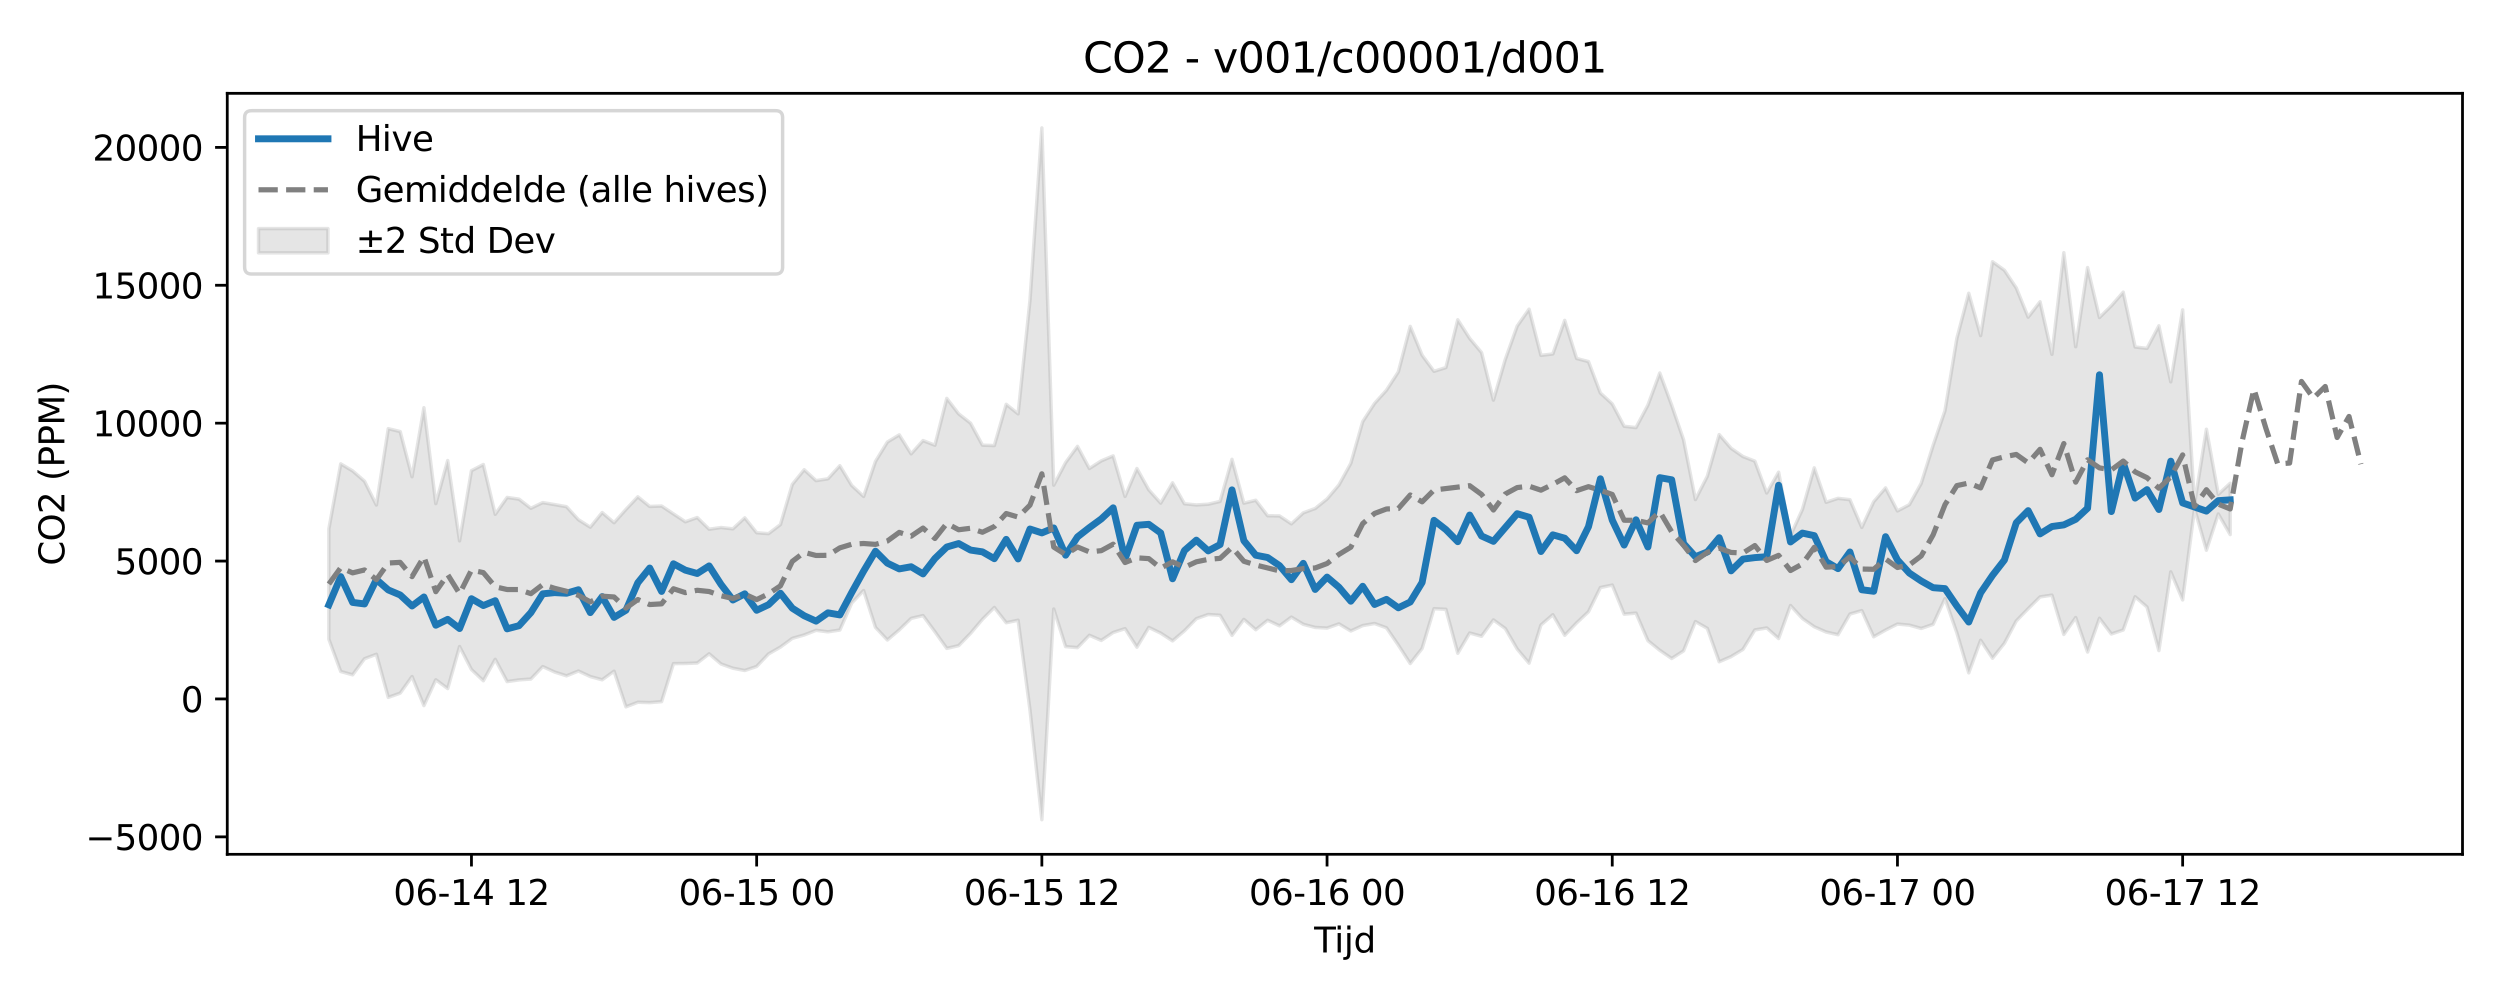 <?xml version="1.0" encoding="utf-8" standalone="no"?>
<!DOCTYPE svg PUBLIC "-//W3C//DTD SVG 1.1//EN"
  "http://www.w3.org/Graphics/SVG/1.1/DTD/svg11.dtd">
<svg xmlns:xlink="http://www.w3.org/1999/xlink" width="720pt" height="288pt" viewBox="0 0 720 288" xmlns="http://www.w3.org/2000/svg" version="1.1">
 <defs>
  <style type="text/css">*{stroke-linejoin: round; stroke-linecap: butt}</style>
 </defs>
 <g id="figure_1">
  <g id="patch_1">
   <path d="M 0 288 
L 720 288 
L 720 0 
L 0 0 
z
" style="fill: #ffffff"/>
  </g>
  <g id="axes_1">
   <g id="patch_2">
    <path d="M 65.45 246.04 
L 709.2 246.04 
L 709.2 26.88 
L 65.45 26.88 
z
" style="fill: #ffffff"/>
   </g>
   <g id="FillBetweenPolyCollection_1">
    <defs>
     <path id="md9dac9724b" d="M 94.711 -135.699 
L 94.711 -103.896 
L 98.134 -94.606 
L 101.556 -93.648 
L 104.979 -98.287 
L 108.401 -99.565 
L 111.823 -87.158 
L 115.246 -88.367 
L 118.668 -93.163 
L 122.09 -84.778 
L 125.513 -92.229 
L 128.935 -89.687 
L 132.358 -101.799 
L 135.78 -95.17 
L 139.202 -91.95 
L 142.625 -98.112 
L 146.047 -91.698 
L 149.469 -92.192 
L 152.892 -92.432 
L 156.314 -96.026 
L 159.737 -94.453 
L 163.159 -93.35 
L 166.581 -94.751 
L 170.004 -93.149 
L 173.426 -92.214 
L 176.849 -94.69 
L 180.271 -84.427 
L 183.693 -85.749 
L 187.116 -85.642 
L 190.538 -85.922 
L 193.96 -96.878 
L 197.383 -96.915 
L 200.805 -97.052 
L 204.228 -99.702 
L 207.65 -96.78 
L 211.072 -95.551 
L 214.495 -94.89 
L 217.917 -96.06 
L 221.339 -99.667 
L 224.762 -101.636 
L 228.184 -104.149 
L 231.607 -105.129 
L 235.029 -106.464 
L 238.451 -106.031 
L 241.874 -106.551 
L 245.296 -114.322 
L 248.719 -117.931 
L 252.141 -107.316 
L 255.563 -103.682 
L 258.986 -106.59 
L 262.408 -109.899 
L 265.83 -110.711 
L 269.253 -106.063 
L 272.675 -101.258 
L 276.098 -102.054 
L 279.52 -105.59 
L 282.942 -109.633 
L 286.365 -113.046 
L 289.787 -108.654 
L 293.21 -109.371 
L 296.632 -83.58 
L 300.054 -51.922 
L 303.477 -112.604 
L 306.899 -101.773 
L 310.321 -101.484 
L 313.744 -105.042 
L 317.166 -103.551 
L 320.589 -105.84 
L 324.011 -106.954 
L 327.433 -101.615 
L 330.856 -107.307 
L 334.278 -105.653 
L 337.7 -103.421 
L 341.123 -106.327 
L 344.545 -109.816 
L 347.968 -111.025 
L 351.39 -110.796 
L 354.812 -105.009 
L 358.235 -109.615 
L 361.657 -106.638 
L 365.08 -109.355 
L 368.502 -107.757 
L 371.924 -110.27 
L 375.347 -108.201 
L 378.769 -107.299 
L 382.191 -107.111 
L 385.614 -108.323 
L 389.036 -106.271 
L 392.459 -107.834 
L 395.881 -108.431 
L 399.303 -107.189 
L 402.726 -102.196 
L 406.148 -96.897 
L 409.57 -101.253 
L 412.993 -112.696 
L 416.415 -112.519 
L 419.838 -99.861 
L 423.26 -105.693 
L 426.682 -104.758 
L 430.105 -109.466 
L 433.527 -106.975 
L 436.95 -101.075 
L 440.372 -97.002 
L 443.794 -108.002 
L 447.217 -110.962 
L 450.639 -105.039 
L 454.061 -108.609 
L 457.484 -111.819 
L 460.906 -118.778 
L 464.329 -119.501 
L 467.751 -111.116 
L 471.173 -111.425 
L 474.596 -103.491 
L 478.018 -100.711 
L 481.44 -98.356 
L 484.863 -100.538 
L 488.285 -108.984 
L 491.708 -107.026 
L 495.13 -97.409 
L 498.552 -98.893 
L 501.975 -100.966 
L 505.397 -106.58 
L 508.82 -107.15 
L 512.242 -104.107 
L 515.664 -113.606 
L 519.087 -109.884 
L 522.509 -107.488 
L 525.931 -105.976 
L 529.354 -105.194 
L 532.776 -111.151 
L 536.199 -112.146 
L 539.621 -104.604 
L 543.043 -106.54 
L 546.466 -108.271 
L 549.888 -107.964 
L 553.311 -106.998 
L 556.733 -108.181 
L 560.155 -115.594 
L 563.578 -105.748 
L 567 -94.215 
L 570.422 -103.611 
L 573.845 -98.43 
L 577.267 -102.735 
L 580.69 -109.166 
L 584.112 -112.701 
L 587.534 -116.091 
L 590.957 -116.6 
L 594.379 -105.274 
L 597.801 -110.151 
L 601.224 -100.209 
L 604.646 -109.945 
L 608.069 -105.41 
L 611.491 -106.566 
L 614.913 -116.138 
L 618.336 -113.175 
L 621.758 -100.624 
L 625.181 -123.299 
L 628.603 -115.219 
L 632.025 -141.536 
L 635.448 -129.541 
L 638.87 -139.978 
L 642.292 -134.039 
L 642.292 -148.814 
L 642.292 -148.814 
L 638.87 -145.643 
L 635.448 -164.38 
L 632.025 -142.827 
L 628.603 -198.755 
L 625.181 -178.02 
L 621.758 -194.164 
L 618.336 -187.673 
L 614.913 -188.064 
L 611.491 -203.861 
L 608.069 -199.935 
L 604.646 -196.555 
L 601.224 -210.935 
L 597.801 -188.146 
L 594.379 -215.228 
L 590.957 -185.948 
L 587.534 -201.094 
L 584.112 -196.664 
L 580.69 -205.072 
L 577.267 -210.168 
L 573.845 -212.626 
L 570.422 -191.352 
L 567 -203.545 
L 563.578 -190.545 
L 560.155 -169.712 
L 556.733 -159.716 
L 553.311 -148.796 
L 549.888 -142.647 
L 546.466 -140.849 
L 543.043 -147.487 
L 539.621 -143.492 
L 536.199 -136.087 
L 532.776 -144.093 
L 529.354 -144.479 
L 525.931 -143.342 
L 522.509 -153.26 
L 519.087 -141.267 
L 515.664 -133.773 
L 512.242 -152.015 
L 508.82 -146.021 
L 505.397 -155.19 
L 501.975 -156.514 
L 498.552 -158.899 
L 495.13 -162.836 
L 491.708 -150.833 
L 488.285 -144.131 
L 484.863 -161.365 
L 481.44 -171.324 
L 478.018 -180.578 
L 474.596 -171.322 
L 471.173 -164.854 
L 467.751 -165.238 
L 464.329 -171.685 
L 460.906 -174.815 
L 457.484 -183.863 
L 454.061 -184.768 
L 450.639 -195.735 
L 447.217 -186.06 
L 443.794 -185.655 
L 440.372 -198.959 
L 436.95 -194.086 
L 433.527 -184.501 
L 430.105 -172.765 
L 426.682 -186.476 
L 423.26 -190.555 
L 419.838 -195.904 
L 416.415 -182.135 
L 412.993 -181.066 
L 409.57 -185.698 
L 406.148 -193.991 
L 402.726 -180.906 
L 399.303 -175.632 
L 395.881 -171.829 
L 392.459 -166.573 
L 389.036 -154.562 
L 385.614 -148.34 
L 382.191 -144.297 
L 378.769 -141.555 
L 375.347 -140.299 
L 371.924 -137.127 
L 368.502 -139.417 
L 365.08 -139.465 
L 361.657 -143.922 
L 358.235 -143.095 
L 354.812 -155.714 
L 351.39 -143.597 
L 347.968 -142.789 
L 344.545 -142.579 
L 341.123 -142.916 
L 337.7 -148.944 
L 334.278 -143.097 
L 330.856 -146.927 
L 327.433 -153.07 
L 324.011 -145.032 
L 320.589 -156.709 
L 317.166 -155.269 
L 313.744 -153.07 
L 310.321 -159.448 
L 306.899 -154.785 
L 303.477 -148.272 
L 300.054 -251.158 
L 296.632 -201.471 
L 293.21 -168.814 
L 289.787 -171.554 
L 286.365 -159.676 
L 282.942 -159.793 
L 279.52 -166.129 
L 276.098 -168.806 
L 272.675 -173.262 
L 269.253 -159.774 
L 265.83 -161.117 
L 262.408 -157.29 
L 258.986 -162.764 
L 255.563 -160.688 
L 252.141 -155.123 
L 248.719 -145.018 
L 245.296 -148.195 
L 241.874 -153.881 
L 238.451 -150.111 
L 235.029 -149.572 
L 231.607 -152.716 
L 228.184 -148.492 
L 224.762 -136.922 
L 221.339 -134.307 
L 217.917 -134.569 
L 214.495 -138.863 
L 211.072 -135.698 
L 207.65 -136.073 
L 204.228 -135.585 
L 200.805 -138.949 
L 197.383 -137.73 
L 193.96 -139.997 
L 190.538 -142.263 
L 187.116 -142.143 
L 183.693 -144.918 
L 180.271 -141.291 
L 176.849 -137.456 
L 173.426 -140.391 
L 170.004 -136.173 
L 166.581 -138.328 
L 163.159 -142.071 
L 159.737 -142.677 
L 156.314 -143.262 
L 152.892 -141.618 
L 149.469 -144.251 
L 146.047 -144.74 
L 142.625 -139.885 
L 139.202 -154.225 
L 135.78 -152.444 
L 132.358 -132.227 
L 128.935 -155.365 
L 125.513 -142.961 
L 122.09 -170.58 
L 118.668 -150.699 
L 115.246 -163.714 
L 111.823 -164.545 
L 108.401 -142.55 
L 104.979 -149.415 
L 101.556 -152.381 
L 98.134 -154.407 
L 94.711 -135.699 
z
" style="stroke: #808080; stroke-opacity: 0.2"/>
    </defs>
    <g clip-path="url(#p15ca62281a)">
     <use xlink:href="#md9dac9724b" x="0" y="288" style="fill: #808080; fill-opacity: 0.2; stroke: #808080; stroke-opacity: 0.2"/>
    </g>
   </g>
   <g id="matplotlib.axis_1">
    <g id="xtick_1">
     <g id="line2d_1">
      <defs>
       <path id="m6e79643d77" d="M 0 0 
L 0 3.5 
" style="stroke: #000000; stroke-width: 0.8"/>
      </defs>
      <g>
       <use xlink:href="#m6e79643d77" x="135.78" y="246.04" style="stroke: #000000; stroke-width: 0.8"/>
      </g>
     </g>
     <g id="text_1">
      <!-- 06-14 12 -->
      <g transform="translate(113.299 260.638) scale(0.1 -0.1)">
       <defs>
        <path id="DejaVuSans-30" d="M 2034 4250 
Q 1547 4250 1301 3770 
Q 1056 3291 1056 2328 
Q 1056 1369 1301 889 
Q 1547 409 2034 409 
Q 2525 409 2770 889 
Q 3016 1369 3016 2328 
Q 3016 3291 2770 3770 
Q 2525 4250 2034 4250 
z
M 2034 4750 
Q 2819 4750 3233 4129 
Q 3647 3509 3647 2328 
Q 3647 1150 3233 529 
Q 2819 -91 2034 -91 
Q 1250 -91 836 529 
Q 422 1150 422 2328 
Q 422 3509 836 4129 
Q 1250 4750 2034 4750 
z
" transform="scale(0.016)"/>
        <path id="DejaVuSans-36" d="M 2113 2584 
Q 1688 2584 1439 2293 
Q 1191 2003 1191 1497 
Q 1191 994 1439 701 
Q 1688 409 2113 409 
Q 2538 409 2786 701 
Q 3034 994 3034 1497 
Q 3034 2003 2786 2293 
Q 2538 2584 2113 2584 
z
M 3366 4563 
L 3366 3988 
Q 3128 4100 2886 4159 
Q 2644 4219 2406 4219 
Q 1781 4219 1451 3797 
Q 1122 3375 1075 2522 
Q 1259 2794 1537 2939 
Q 1816 3084 2150 3084 
Q 2853 3084 3261 2657 
Q 3669 2231 3669 1497 
Q 3669 778 3244 343 
Q 2819 -91 2113 -91 
Q 1303 -91 875 529 
Q 447 1150 447 2328 
Q 447 3434 972 4092 
Q 1497 4750 2381 4750 
Q 2619 4750 2861 4703 
Q 3103 4656 3366 4563 
z
" transform="scale(0.016)"/>
        <path id="DejaVuSans-2d" d="M 313 2009 
L 1997 2009 
L 1997 1497 
L 313 1497 
L 313 2009 
z
" transform="scale(0.016)"/>
        <path id="DejaVuSans-31" d="M 794 531 
L 1825 531 
L 1825 4091 
L 703 3866 
L 703 4441 
L 1819 4666 
L 2450 4666 
L 2450 531 
L 3481 531 
L 3481 0 
L 794 0 
L 794 531 
z
" transform="scale(0.016)"/>
        <path id="DejaVuSans-34" d="M 2419 4116 
L 825 1625 
L 2419 1625 
L 2419 4116 
z
M 2253 4666 
L 3047 4666 
L 3047 1625 
L 3713 1625 
L 3713 1100 
L 3047 1100 
L 3047 0 
L 2419 0 
L 2419 1100 
L 313 1100 
L 313 1709 
L 2253 4666 
z
" transform="scale(0.016)"/>
        <path id="DejaVuSans-20" transform="scale(0.016)"/>
        <path id="DejaVuSans-32" d="M 1228 531 
L 3431 531 
L 3431 0 
L 469 0 
L 469 531 
Q 828 903 1448 1529 
Q 2069 2156 2228 2338 
Q 2531 2678 2651 2914 
Q 2772 3150 2772 3378 
Q 2772 3750 2511 3984 
Q 2250 4219 1831 4219 
Q 1534 4219 1204 4116 
Q 875 4013 500 3803 
L 500 4441 
Q 881 4594 1212 4672 
Q 1544 4750 1819 4750 
Q 2544 4750 2975 4387 
Q 3406 4025 3406 3419 
Q 3406 3131 3298 2873 
Q 3191 2616 2906 2266 
Q 2828 2175 2409 1742 
Q 1991 1309 1228 531 
z
" transform="scale(0.016)"/>
       </defs>
       <use xlink:href="#DejaVuSans-30"/>
       <use xlink:href="#DejaVuSans-36" transform="translate(63.623 0)"/>
       <use xlink:href="#DejaVuSans-2d" transform="translate(127.246 0)"/>
       <use xlink:href="#DejaVuSans-31" transform="translate(163.33 0)"/>
       <use xlink:href="#DejaVuSans-34" transform="translate(226.953 0)"/>
       <use xlink:href="#DejaVuSans-20" transform="translate(290.576 0)"/>
       <use xlink:href="#DejaVuSans-31" transform="translate(322.363 0)"/>
       <use xlink:href="#DejaVuSans-32" transform="translate(385.986 0)"/>
      </g>
     </g>
    </g>
    <g id="xtick_2">
     <g id="line2d_2">
      <g>
       <use xlink:href="#m6e79643d77" x="217.917" y="246.04" style="stroke: #000000; stroke-width: 0.8"/>
      </g>
     </g>
     <g id="text_2">
      <!-- 06-15 00 -->
      <g transform="translate(195.437 260.638) scale(0.1 -0.1)">
       <defs>
        <path id="DejaVuSans-35" d="M 691 4666 
L 3169 4666 
L 3169 4134 
L 1269 4134 
L 1269 2991 
Q 1406 3038 1543 3061 
Q 1681 3084 1819 3084 
Q 2600 3084 3056 2656 
Q 3513 2228 3513 1497 
Q 3513 744 3044 326 
Q 2575 -91 1722 -91 
Q 1428 -91 1123 -41 
Q 819 9 494 109 
L 494 744 
Q 775 591 1075 516 
Q 1375 441 1709 441 
Q 2250 441 2565 725 
Q 2881 1009 2881 1497 
Q 2881 1984 2565 2268 
Q 2250 2553 1709 2553 
Q 1456 2553 1204 2497 
Q 953 2441 691 2322 
L 691 4666 
z
" transform="scale(0.016)"/>
       </defs>
       <use xlink:href="#DejaVuSans-30"/>
       <use xlink:href="#DejaVuSans-36" transform="translate(63.623 0)"/>
       <use xlink:href="#DejaVuSans-2d" transform="translate(127.246 0)"/>
       <use xlink:href="#DejaVuSans-31" transform="translate(163.33 0)"/>
       <use xlink:href="#DejaVuSans-35" transform="translate(226.953 0)"/>
       <use xlink:href="#DejaVuSans-20" transform="translate(290.576 0)"/>
       <use xlink:href="#DejaVuSans-30" transform="translate(322.363 0)"/>
       <use xlink:href="#DejaVuSans-30" transform="translate(385.986 0)"/>
      </g>
     </g>
    </g>
    <g id="xtick_3">
     <g id="line2d_3">
      <g>
       <use xlink:href="#m6e79643d77" x="300.054" y="246.04" style="stroke: #000000; stroke-width: 0.8"/>
      </g>
     </g>
     <g id="text_3">
      <!-- 06-15 12 -->
      <g transform="translate(277.574 260.638) scale(0.1 -0.1)">
       <use xlink:href="#DejaVuSans-30"/>
       <use xlink:href="#DejaVuSans-36" transform="translate(63.623 0)"/>
       <use xlink:href="#DejaVuSans-2d" transform="translate(127.246 0)"/>
       <use xlink:href="#DejaVuSans-31" transform="translate(163.33 0)"/>
       <use xlink:href="#DejaVuSans-35" transform="translate(226.953 0)"/>
       <use xlink:href="#DejaVuSans-20" transform="translate(290.576 0)"/>
       <use xlink:href="#DejaVuSans-31" transform="translate(322.363 0)"/>
       <use xlink:href="#DejaVuSans-32" transform="translate(385.986 0)"/>
      </g>
     </g>
    </g>
    <g id="xtick_4">
     <g id="line2d_4">
      <g>
       <use xlink:href="#m6e79643d77" x="382.191" y="246.04" style="stroke: #000000; stroke-width: 0.8"/>
      </g>
     </g>
     <g id="text_4">
      <!-- 06-16 00 -->
      <g transform="translate(359.711 260.638) scale(0.1 -0.1)">
       <use xlink:href="#DejaVuSans-30"/>
       <use xlink:href="#DejaVuSans-36" transform="translate(63.623 0)"/>
       <use xlink:href="#DejaVuSans-2d" transform="translate(127.246 0)"/>
       <use xlink:href="#DejaVuSans-31" transform="translate(163.33 0)"/>
       <use xlink:href="#DejaVuSans-36" transform="translate(226.953 0)"/>
       <use xlink:href="#DejaVuSans-20" transform="translate(290.576 0)"/>
       <use xlink:href="#DejaVuSans-30" transform="translate(322.363 0)"/>
       <use xlink:href="#DejaVuSans-30" transform="translate(385.986 0)"/>
      </g>
     </g>
    </g>
    <g id="xtick_5">
     <g id="line2d_5">
      <g>
       <use xlink:href="#m6e79643d77" x="464.329" y="246.04" style="stroke: #000000; stroke-width: 0.8"/>
      </g>
     </g>
     <g id="text_5">
      <!-- 06-16 12 -->
      <g transform="translate(441.848 260.638) scale(0.1 -0.1)">
       <use xlink:href="#DejaVuSans-30"/>
       <use xlink:href="#DejaVuSans-36" transform="translate(63.623 0)"/>
       <use xlink:href="#DejaVuSans-2d" transform="translate(127.246 0)"/>
       <use xlink:href="#DejaVuSans-31" transform="translate(163.33 0)"/>
       <use xlink:href="#DejaVuSans-36" transform="translate(226.953 0)"/>
       <use xlink:href="#DejaVuSans-20" transform="translate(290.576 0)"/>
       <use xlink:href="#DejaVuSans-31" transform="translate(322.363 0)"/>
       <use xlink:href="#DejaVuSans-32" transform="translate(385.986 0)"/>
      </g>
     </g>
    </g>
    <g id="xtick_6">
     <g id="line2d_6">
      <g>
       <use xlink:href="#m6e79643d77" x="546.466" y="246.04" style="stroke: #000000; stroke-width: 0.8"/>
      </g>
     </g>
     <g id="text_6">
      <!-- 06-17 00 -->
      <g transform="translate(523.985 260.638) scale(0.1 -0.1)">
       <defs>
        <path id="DejaVuSans-37" d="M 525 4666 
L 3525 4666 
L 3525 4397 
L 1831 0 
L 1172 0 
L 2766 4134 
L 525 4134 
L 525 4666 
z
" transform="scale(0.016)"/>
       </defs>
       <use xlink:href="#DejaVuSans-30"/>
       <use xlink:href="#DejaVuSans-36" transform="translate(63.623 0)"/>
       <use xlink:href="#DejaVuSans-2d" transform="translate(127.246 0)"/>
       <use xlink:href="#DejaVuSans-31" transform="translate(163.33 0)"/>
       <use xlink:href="#DejaVuSans-37" transform="translate(226.953 0)"/>
       <use xlink:href="#DejaVuSans-20" transform="translate(290.576 0)"/>
       <use xlink:href="#DejaVuSans-30" transform="translate(322.363 0)"/>
       <use xlink:href="#DejaVuSans-30" transform="translate(385.986 0)"/>
      </g>
     </g>
    </g>
    <g id="xtick_7">
     <g id="line2d_7">
      <g>
       <use xlink:href="#m6e79643d77" x="628.603" y="246.04" style="stroke: #000000; stroke-width: 0.8"/>
      </g>
     </g>
     <g id="text_7">
      <!-- 06-17 12 -->
      <g transform="translate(606.122 260.638) scale(0.1 -0.1)">
       <use xlink:href="#DejaVuSans-30"/>
       <use xlink:href="#DejaVuSans-36" transform="translate(63.623 0)"/>
       <use xlink:href="#DejaVuSans-2d" transform="translate(127.246 0)"/>
       <use xlink:href="#DejaVuSans-31" transform="translate(163.33 0)"/>
       <use xlink:href="#DejaVuSans-37" transform="translate(226.953 0)"/>
       <use xlink:href="#DejaVuSans-20" transform="translate(290.576 0)"/>
       <use xlink:href="#DejaVuSans-31" transform="translate(322.363 0)"/>
       <use xlink:href="#DejaVuSans-32" transform="translate(385.986 0)"/>
      </g>
     </g>
    </g>
    <g id="text_8">
     <!-- Tijd -->
     <g transform="translate(378.475 274.317) scale(0.1 -0.1)">
      <defs>
       <path id="DejaVuSans-54" d="M -19 4666 
L 3928 4666 
L 3928 4134 
L 2272 4134 
L 2272 0 
L 1638 0 
L 1638 4134 
L -19 4134 
L -19 4666 
z
" transform="scale(0.016)"/>
       <path id="DejaVuSans-69" d="M 603 3500 
L 1178 3500 
L 1178 0 
L 603 0 
L 603 3500 
z
M 603 4863 
L 1178 4863 
L 1178 4134 
L 603 4134 
L 603 4863 
z
" transform="scale(0.016)"/>
       <path id="DejaVuSans-6a" d="M 603 3500 
L 1178 3500 
L 1178 -63 
Q 1178 -731 923 -1031 
Q 669 -1331 103 -1331 
L -116 -1331 
L -116 -844 
L 38 -844 
Q 366 -844 484 -692 
Q 603 -541 603 -63 
L 603 3500 
z
M 603 4863 
L 1178 4863 
L 1178 4134 
L 603 4134 
L 603 4863 
z
" transform="scale(0.016)"/>
       <path id="DejaVuSans-64" d="M 2906 2969 
L 2906 4863 
L 3481 4863 
L 3481 0 
L 2906 0 
L 2906 525 
Q 2725 213 2448 61 
Q 2172 -91 1784 -91 
Q 1150 -91 751 415 
Q 353 922 353 1747 
Q 353 2572 751 3078 
Q 1150 3584 1784 3584 
Q 2172 3584 2448 3432 
Q 2725 3281 2906 2969 
z
M 947 1747 
Q 947 1113 1208 752 
Q 1469 391 1925 391 
Q 2381 391 2643 752 
Q 2906 1113 2906 1747 
Q 2906 2381 2643 2742 
Q 2381 3103 1925 3103 
Q 1469 3103 1208 2742 
Q 947 2381 947 1747 
z
" transform="scale(0.016)"/>
      </defs>
      <use xlink:href="#DejaVuSans-54"/>
      <use xlink:href="#DejaVuSans-69" transform="translate(57.959 0)"/>
      <use xlink:href="#DejaVuSans-6a" transform="translate(85.742 0)"/>
      <use xlink:href="#DejaVuSans-64" transform="translate(113.525 0)"/>
     </g>
    </g>
   </g>
   <g id="matplotlib.axis_2">
    <g id="ytick_1">
     <g id="line2d_8">
      <defs>
       <path id="maea2b6c96a" d="M 0 0 
L -3.5 0 
" style="stroke: #000000; stroke-width: 0.8"/>
      </defs>
      <g>
       <use xlink:href="#maea2b6c96a" x="65.45" y="241.011" style="stroke: #000000; stroke-width: 0.8"/>
      </g>
     </g>
     <g id="text_9">
      <!-- −5000 -->
      <g transform="translate(24.62 244.81) scale(0.1 -0.1)">
       <defs>
        <path id="DejaVuSans-2212" d="M 678 2272 
L 4684 2272 
L 4684 1741 
L 678 1741 
L 678 2272 
z
" transform="scale(0.016)"/>
       </defs>
       <use xlink:href="#DejaVuSans-2212"/>
       <use xlink:href="#DejaVuSans-35" transform="translate(83.789 0)"/>
       <use xlink:href="#DejaVuSans-30" transform="translate(147.412 0)"/>
       <use xlink:href="#DejaVuSans-30" transform="translate(211.035 0)"/>
       <use xlink:href="#DejaVuSans-30" transform="translate(274.658 0)"/>
      </g>
     </g>
    </g>
    <g id="ytick_2">
     <g id="line2d_9">
      <g>
       <use xlink:href="#maea2b6c96a" x="65.45" y="201.298" style="stroke: #000000; stroke-width: 0.8"/>
      </g>
     </g>
     <g id="text_10">
      <!-- 0 -->
      <g transform="translate(52.087 205.098) scale(0.1 -0.1)">
       <use xlink:href="#DejaVuSans-30"/>
      </g>
     </g>
    </g>
    <g id="ytick_3">
     <g id="line2d_10">
      <g>
       <use xlink:href="#maea2b6c96a" x="65.45" y="161.586" style="stroke: #000000; stroke-width: 0.8"/>
      </g>
     </g>
     <g id="text_11">
      <!-- 5000 -->
      <g transform="translate(33 165.385) scale(0.1 -0.1)">
       <use xlink:href="#DejaVuSans-35"/>
       <use xlink:href="#DejaVuSans-30" transform="translate(63.623 0)"/>
       <use xlink:href="#DejaVuSans-30" transform="translate(127.246 0)"/>
       <use xlink:href="#DejaVuSans-30" transform="translate(190.869 0)"/>
      </g>
     </g>
    </g>
    <g id="ytick_4">
     <g id="line2d_11">
      <g>
       <use xlink:href="#maea2b6c96a" x="65.45" y="121.874" style="stroke: #000000; stroke-width: 0.8"/>
      </g>
     </g>
     <g id="text_12">
      <!-- 10000 -->
      <g transform="translate(26.637 125.673) scale(0.1 -0.1)">
       <use xlink:href="#DejaVuSans-31"/>
       <use xlink:href="#DejaVuSans-30" transform="translate(63.623 0)"/>
       <use xlink:href="#DejaVuSans-30" transform="translate(127.246 0)"/>
       <use xlink:href="#DejaVuSans-30" transform="translate(190.869 0)"/>
       <use xlink:href="#DejaVuSans-30" transform="translate(254.492 0)"/>
      </g>
     </g>
    </g>
    <g id="ytick_5">
     <g id="line2d_12">
      <g>
       <use xlink:href="#maea2b6c96a" x="65.45" y="82.162" style="stroke: #000000; stroke-width: 0.8"/>
      </g>
     </g>
     <g id="text_13">
      <!-- 15000 -->
      <g transform="translate(26.637 85.961) scale(0.1 -0.1)">
       <use xlink:href="#DejaVuSans-31"/>
       <use xlink:href="#DejaVuSans-35" transform="translate(63.623 0)"/>
       <use xlink:href="#DejaVuSans-30" transform="translate(127.246 0)"/>
       <use xlink:href="#DejaVuSans-30" transform="translate(190.869 0)"/>
       <use xlink:href="#DejaVuSans-30" transform="translate(254.492 0)"/>
      </g>
     </g>
    </g>
    <g id="ytick_6">
     <g id="line2d_13">
      <g>
       <use xlink:href="#maea2b6c96a" x="65.45" y="42.449" style="stroke: #000000; stroke-width: 0.8"/>
      </g>
     </g>
     <g id="text_14">
      <!-- 20000 -->
      <g transform="translate(26.637 46.248) scale(0.1 -0.1)">
       <use xlink:href="#DejaVuSans-32"/>
       <use xlink:href="#DejaVuSans-30" transform="translate(63.623 0)"/>
       <use xlink:href="#DejaVuSans-30" transform="translate(127.246 0)"/>
       <use xlink:href="#DejaVuSans-30" transform="translate(190.869 0)"/>
       <use xlink:href="#DejaVuSans-30" transform="translate(254.492 0)"/>
      </g>
     </g>
    </g>
    <g id="text_15">
     <!-- CO2 (PPM) -->
     <g transform="translate(18.541 162.903) rotate(-90) scale(0.1 -0.1)">
      <defs>
       <path id="DejaVuSans-43" d="M 4122 4306 
L 4122 3641 
Q 3803 3938 3442 4084 
Q 3081 4231 2675 4231 
Q 1875 4231 1450 3742 
Q 1025 3253 1025 2328 
Q 1025 1406 1450 917 
Q 1875 428 2675 428 
Q 3081 428 3442 575 
Q 3803 722 4122 1019 
L 4122 359 
Q 3791 134 3420 21 
Q 3050 -91 2638 -91 
Q 1578 -91 968 557 
Q 359 1206 359 2328 
Q 359 3453 968 4101 
Q 1578 4750 2638 4750 
Q 3056 4750 3426 4639 
Q 3797 4528 4122 4306 
z
" transform="scale(0.016)"/>
       <path id="DejaVuSans-4f" d="M 2522 4238 
Q 1834 4238 1429 3725 
Q 1025 3213 1025 2328 
Q 1025 1447 1429 934 
Q 1834 422 2522 422 
Q 3209 422 3611 934 
Q 4013 1447 4013 2328 
Q 4013 3213 3611 3725 
Q 3209 4238 2522 4238 
z
M 2522 4750 
Q 3503 4750 4090 4092 
Q 4678 3434 4678 2328 
Q 4678 1225 4090 567 
Q 3503 -91 2522 -91 
Q 1538 -91 948 565 
Q 359 1222 359 2328 
Q 359 3434 948 4092 
Q 1538 4750 2522 4750 
z
" transform="scale(0.016)"/>
       <path id="DejaVuSans-28" d="M 1984 4856 
Q 1566 4138 1362 3434 
Q 1159 2731 1159 2009 
Q 1159 1288 1364 580 
Q 1569 -128 1984 -844 
L 1484 -844 
Q 1016 -109 783 600 
Q 550 1309 550 2009 
Q 550 2706 781 3412 
Q 1013 4119 1484 4856 
L 1984 4856 
z
" transform="scale(0.016)"/>
       <path id="DejaVuSans-50" d="M 1259 4147 
L 1259 2394 
L 2053 2394 
Q 2494 2394 2734 2622 
Q 2975 2850 2975 3272 
Q 2975 3691 2734 3919 
Q 2494 4147 2053 4147 
L 1259 4147 
z
M 628 4666 
L 2053 4666 
Q 2838 4666 3239 4311 
Q 3641 3956 3641 3272 
Q 3641 2581 3239 2228 
Q 2838 1875 2053 1875 
L 1259 1875 
L 1259 0 
L 628 0 
L 628 4666 
z
" transform="scale(0.016)"/>
       <path id="DejaVuSans-4d" d="M 628 4666 
L 1569 4666 
L 2759 1491 
L 3956 4666 
L 4897 4666 
L 4897 0 
L 4281 0 
L 4281 4097 
L 3078 897 
L 2444 897 
L 1241 4097 
L 1241 0 
L 628 0 
L 628 4666 
z
" transform="scale(0.016)"/>
       <path id="DejaVuSans-29" d="M 513 4856 
L 1013 4856 
Q 1481 4119 1714 3412 
Q 1947 2706 1947 2009 
Q 1947 1309 1714 600 
Q 1481 -109 1013 -844 
L 513 -844 
Q 928 -128 1133 580 
Q 1338 1288 1338 2009 
Q 1338 2731 1133 3434 
Q 928 4138 513 4856 
z
" transform="scale(0.016)"/>
      </defs>
      <use xlink:href="#DejaVuSans-43"/>
      <use xlink:href="#DejaVuSans-4f" transform="translate(69.824 0)"/>
      <use xlink:href="#DejaVuSans-32" transform="translate(148.535 0)"/>
      <use xlink:href="#DejaVuSans-20" transform="translate(212.158 0)"/>
      <use xlink:href="#DejaVuSans-28" transform="translate(243.945 0)"/>
      <use xlink:href="#DejaVuSans-50" transform="translate(282.959 0)"/>
      <use xlink:href="#DejaVuSans-50" transform="translate(343.262 0)"/>
      <use xlink:href="#DejaVuSans-4d" transform="translate(403.564 0)"/>
      <use xlink:href="#DejaVuSans-29" transform="translate(489.844 0)"/>
     </g>
    </g>
   </g>
   <g id="line2d_14">
    <path d="M 94.711 174.183 
L 98.134 166.074 
L 101.556 173.495 
L 104.979 173.934 
L 108.401 166.897 
L 111.823 169.899 
L 115.246 171.35 
L 118.668 174.519 
L 122.09 171.935 
L 125.513 180.06 
L 128.935 178.379 
L 132.358 181.011 
L 135.78 172.433 
L 139.202 174.397 
L 142.625 173.002 
L 146.047 181.106 
L 149.469 180.203 
L 152.892 176.436 
L 156.314 171.024 
L 159.737 170.672 
L 163.159 170.855 
L 166.581 169.849 
L 170.004 176.425 
L 173.426 171.843 
L 176.849 177.802 
L 180.271 175.748 
L 183.693 167.832 
L 187.116 163.601 
L 190.538 170.328 
L 193.96 162.375 
L 197.383 164.205 
L 200.805 165.166 
L 204.228 162.987 
L 207.65 168.311 
L 211.072 172.798 
L 214.495 171.024 
L 217.917 175.758 
L 221.339 174.148 
L 224.762 170.852 
L 228.184 175.16 
L 231.607 177.333 
L 235.029 178.885 
L 238.451 176.499 
L 241.874 177.095 
L 245.296 170.643 
L 248.719 164.488 
L 252.141 158.753 
L 255.563 162.184 
L 258.986 163.842 
L 262.408 163.225 
L 265.83 165.282 
L 269.253 160.845 
L 272.675 157.541 
L 276.098 156.54 
L 279.52 158.42 
L 282.942 158.933 
L 286.365 160.9 
L 289.787 155.343 
L 293.21 160.969 
L 296.632 152.357 
L 300.054 153.474 
L 303.477 152.053 
L 306.899 159.889 
L 310.321 154.629 
L 313.744 151.955 
L 317.166 149.455 
L 320.589 146.257 
L 324.011 161.004 
L 327.433 151.279 
L 330.856 151.007 
L 334.278 153.485 
L 337.7 166.685 
L 341.123 158.544 
L 344.545 155.568 
L 347.968 158.655 
L 351.39 156.823 
L 354.812 141.089 
L 358.235 155.719 
L 361.657 159.9 
L 365.08 160.564 
L 368.502 162.902 
L 371.924 166.945 
L 375.347 162.248 
L 378.769 169.756 
L 382.191 166.206 
L 385.614 169.124 
L 389.036 173.142 
L 392.459 168.854 
L 395.881 174.088 
L 399.303 172.621 
L 402.726 175.049 
L 406.148 173.373 
L 409.57 167.736 
L 412.993 149.86 
L 416.415 152.524 
L 419.838 155.997 
L 423.26 148.341 
L 426.682 154.361 
L 430.105 155.905 
L 436.95 147.949 
L 440.372 148.96 
L 443.794 158.833 
L 447.217 154.036 
L 450.639 155.007 
L 454.061 158.604 
L 457.484 151.685 
L 460.906 137.896 
L 464.329 149.794 
L 467.751 156.972 
L 471.173 149.707 
L 474.596 157.533 
L 478.018 137.571 
L 481.44 138.182 
L 484.863 156.532 
L 488.285 160.339 
L 491.708 158.963 
L 495.13 154.864 
L 498.552 164.398 
L 501.975 161.022 
L 505.397 160.591 
L 508.82 160.334 
L 512.242 139.758 
L 515.664 156.079 
L 519.087 153.533 
L 522.509 154.266 
L 525.931 161.761 
L 529.354 163.765 
L 532.776 158.978 
L 536.199 169.852 
L 539.621 170.283 
L 543.043 154.57 
L 546.466 161.263 
L 549.888 165.038 
L 553.311 167.326 
L 556.733 169.253 
L 560.155 169.518 
L 563.578 174.543 
L 567 179.139 
L 570.422 170.736 
L 573.845 165.698 
L 577.267 161.284 
L 580.69 150.554 
L 584.112 147.071 
L 587.534 153.752 
L 590.957 151.638 
L 594.379 151.17 
L 597.801 149.557 
L 601.224 146.368 
L 604.646 107.943 
L 608.069 147.322 
L 611.491 133.323 
L 614.913 143.454 
L 618.336 141.018 
L 621.758 146.73 
L 625.181 132.827 
L 628.603 144.843 
L 635.448 147.198 
L 638.87 144.188 
L 642.292 143.962 
L 642.292 143.962 
" clip-path="url(#p15ca62281a)" style="fill: none; stroke: #1f77b4; stroke-width: 2; stroke-linecap: square"/>
   </g>
   <g id="line2d_15">
    <path d="M 94.711 168.202 
L 98.134 163.493 
L 101.556 164.986 
L 104.979 164.149 
L 108.401 166.942 
L 111.823 162.149 
L 115.246 161.959 
L 118.668 166.069 
L 122.09 160.321 
L 125.513 170.405 
L 128.935 165.474 
L 132.358 170.987 
L 135.78 164.193 
L 139.202 164.913 
L 142.625 169.002 
L 146.047 169.781 
L 149.469 169.778 
L 152.892 170.975 
L 156.314 168.356 
L 159.737 169.435 
L 163.159 170.289 
L 166.581 171.46 
L 170.004 173.339 
L 173.426 171.698 
L 176.849 171.927 
L 180.271 175.141 
L 183.693 172.667 
L 187.116 174.107 
L 190.538 173.908 
L 193.96 169.563 
L 197.383 170.677 
L 200.805 170 
L 204.228 170.357 
L 207.65 171.574 
L 211.072 172.375 
L 214.495 171.124 
L 217.917 172.686 
L 221.339 171.013 
L 224.762 168.721 
L 228.184 161.679 
L 231.607 159.077 
L 235.029 159.982 
L 238.451 159.929 
L 241.874 157.784 
L 245.296 156.741 
L 248.719 156.526 
L 252.141 156.78 
L 255.563 155.815 
L 258.986 153.323 
L 262.408 154.405 
L 265.83 152.086 
L 269.253 155.081 
L 272.675 150.74 
L 276.098 152.57 
L 279.52 152.141 
L 282.942 153.287 
L 286.365 151.639 
L 289.787 147.896 
L 293.21 148.908 
L 296.632 145.475 
L 300.054 136.46 
L 303.477 157.562 
L 306.899 159.721 
L 310.321 157.534 
L 313.744 158.944 
L 317.166 158.59 
L 320.589 156.725 
L 324.011 162.007 
L 327.433 160.658 
L 330.856 160.883 
L 334.278 163.625 
L 337.7 161.817 
L 341.123 163.378 
L 344.545 161.802 
L 347.968 161.093 
L 351.39 160.803 
L 354.812 157.638 
L 358.235 161.645 
L 361.657 162.72 
L 368.502 164.413 
L 371.924 164.302 
L 375.347 163.75 
L 378.769 163.573 
L 382.191 162.296 
L 385.614 159.669 
L 389.036 157.584 
L 392.459 150.797 
L 395.881 147.87 
L 399.303 146.589 
L 402.726 146.449 
L 406.148 142.556 
L 409.57 144.525 
L 412.993 141.119 
L 423.26 139.876 
L 426.682 142.383 
L 430.105 146.885 
L 433.527 142.262 
L 436.95 140.42 
L 440.372 140.019 
L 443.794 141.171 
L 447.217 139.489 
L 450.639 137.613 
L 454.061 141.312 
L 457.484 140.159 
L 460.906 141.203 
L 464.329 142.407 
L 467.751 149.823 
L 471.173 149.861 
L 474.596 150.594 
L 478.018 147.356 
L 481.44 153.16 
L 484.863 157.048 
L 488.285 161.443 
L 491.708 159.07 
L 495.13 157.878 
L 498.552 159.104 
L 501.975 159.26 
L 505.397 157.115 
L 508.82 161.415 
L 512.242 159.939 
L 515.664 164.31 
L 519.087 162.424 
L 522.509 157.626 
L 525.931 163.341 
L 529.354 163.163 
L 532.776 160.378 
L 536.199 163.884 
L 539.621 163.952 
L 543.043 160.986 
L 546.466 163.44 
L 549.888 162.695 
L 553.311 160.103 
L 556.733 154.051 
L 560.155 145.347 
L 563.578 139.853 
L 567 139.12 
L 570.422 140.518 
L 573.845 132.472 
L 577.267 131.549 
L 580.69 130.881 
L 584.112 133.318 
L 587.534 129.408 
L 590.957 136.726 
L 594.379 127.749 
L 597.801 138.852 
L 601.224 132.428 
L 604.646 134.75 
L 608.069 135.328 
L 611.491 132.787 
L 614.913 135.899 
L 618.336 137.576 
L 621.758 140.606 
L 625.181 137.34 
L 628.603 131.013 
L 632.025 145.818 
L 635.448 141.04 
L 638.87 145.19 
L 642.292 146.574 
L 645.715 127.177 
L 649.137 112.029 
L 652.56 123.298 
L 655.982 133.602 
L 659.404 133.361 
L 662.827 109.86 
L 666.249 114.649 
L 669.671 111.313 
L 673.094 125.996 
L 676.516 119.946 
L 679.939 133.684 
L 679.939 133.684 
" clip-path="url(#p15ca62281a)" style="fill: none; stroke-dasharray: 5.55,2.4; stroke-dashoffset: 0; stroke: #808080; stroke-width: 1.5"/>
   </g>
   <g id="patch_3">
    <path d="M 65.45 246.04 
L 65.45 26.88 
" style="fill: none; stroke: #000000; stroke-width: 0.8; stroke-linejoin: miter; stroke-linecap: square"/>
   </g>
   <g id="patch_4">
    <path d="M 709.2 246.04 
L 709.2 26.88 
" style="fill: none; stroke: #000000; stroke-width: 0.8; stroke-linejoin: miter; stroke-linecap: square"/>
   </g>
   <g id="patch_5">
    <path d="M 65.45 246.04 
L 709.2 246.04 
" style="fill: none; stroke: #000000; stroke-width: 0.8; stroke-linejoin: miter; stroke-linecap: square"/>
   </g>
   <g id="patch_6">
    <path d="M 65.45 26.88 
L 709.2 26.88 
" style="fill: none; stroke: #000000; stroke-width: 0.8; stroke-linejoin: miter; stroke-linecap: square"/>
   </g>
   <g id="text_16">
    <!-- CO2 - v001/c00001/d001 -->
    <g transform="translate(311.922 20.88) scale(0.12 -0.12)">
     <defs>
      <path id="DejaVuSans-76" d="M 191 3500 
L 800 3500 
L 1894 563 
L 2988 3500 
L 3597 3500 
L 2284 0 
L 1503 0 
L 191 3500 
z
" transform="scale(0.016)"/>
      <path id="DejaVuSans-2f" d="M 1625 4666 
L 2156 4666 
L 531 -594 
L 0 -594 
L 1625 4666 
z
" transform="scale(0.016)"/>
      <path id="DejaVuSans-63" d="M 3122 3366 
L 3122 2828 
Q 2878 2963 2633 3030 
Q 2388 3097 2138 3097 
Q 1578 3097 1268 2742 
Q 959 2388 959 1747 
Q 959 1106 1268 751 
Q 1578 397 2138 397 
Q 2388 397 2633 464 
Q 2878 531 3122 666 
L 3122 134 
Q 2881 22 2623 -34 
Q 2366 -91 2075 -91 
Q 1284 -91 818 406 
Q 353 903 353 1747 
Q 353 2603 823 3093 
Q 1294 3584 2113 3584 
Q 2378 3584 2631 3529 
Q 2884 3475 3122 3366 
z
" transform="scale(0.016)"/>
     </defs>
     <use xlink:href="#DejaVuSans-43"/>
     <use xlink:href="#DejaVuSans-4f" transform="translate(69.824 0)"/>
     <use xlink:href="#DejaVuSans-32" transform="translate(148.535 0)"/>
     <use xlink:href="#DejaVuSans-20" transform="translate(212.158 0)"/>
     <use xlink:href="#DejaVuSans-2d" transform="translate(243.945 0)"/>
     <use xlink:href="#DejaVuSans-20" transform="translate(280.029 0)"/>
     <use xlink:href="#DejaVuSans-76" transform="translate(311.816 0)"/>
     <use xlink:href="#DejaVuSans-30" transform="translate(370.996 0)"/>
     <use xlink:href="#DejaVuSans-30" transform="translate(434.619 0)"/>
     <use xlink:href="#DejaVuSans-31" transform="translate(498.242 0)"/>
     <use xlink:href="#DejaVuSans-2f" transform="translate(561.865 0)"/>
     <use xlink:href="#DejaVuSans-63" transform="translate(595.557 0)"/>
     <use xlink:href="#DejaVuSans-30" transform="translate(650.537 0)"/>
     <use xlink:href="#DejaVuSans-30" transform="translate(714.16 0)"/>
     <use xlink:href="#DejaVuSans-30" transform="translate(777.783 0)"/>
     <use xlink:href="#DejaVuSans-30" transform="translate(841.406 0)"/>
     <use xlink:href="#DejaVuSans-31" transform="translate(905.029 0)"/>
     <use xlink:href="#DejaVuSans-2f" transform="translate(968.652 0)"/>
     <use xlink:href="#DejaVuSans-64" transform="translate(1002.344 0)"/>
     <use xlink:href="#DejaVuSans-30" transform="translate(1065.82 0)"/>
     <use xlink:href="#DejaVuSans-30" transform="translate(1129.443 0)"/>
     <use xlink:href="#DejaVuSans-31" transform="translate(1193.066 0)"/>
    </g>
   </g>
   <g id="legend_1">
    <g id="patch_7">
     <path d="M 72.45 78.914 
L 223.394 78.914 
Q 225.394 78.914 225.394 76.914 
L 225.394 33.88 
Q 225.394 31.88 223.394 31.88 
L 72.45 31.88 
Q 70.45 31.88 70.45 33.88 
L 70.45 76.914 
Q 70.45 78.914 72.45 78.914 
z
" style="fill: #ffffff; opacity: 0.8; stroke: #cccccc; stroke-linejoin: miter"/>
    </g>
    <g id="line2d_16">
     <path d="M 74.45 39.978 
L 84.45 39.978 
L 94.45 39.978 
" style="fill: none; stroke: #1f77b4; stroke-width: 2; stroke-linecap: square"/>
    </g>
    <g id="text_17">
     <!-- Hive -->
     <g transform="translate(102.45 43.478) scale(0.1 -0.1)">
      <defs>
       <path id="DejaVuSans-48" d="M 628 4666 
L 1259 4666 
L 1259 2753 
L 3553 2753 
L 3553 4666 
L 4184 4666 
L 4184 0 
L 3553 0 
L 3553 2222 
L 1259 2222 
L 1259 0 
L 628 0 
L 628 4666 
z
" transform="scale(0.016)"/>
       <path id="DejaVuSans-65" d="M 3597 1894 
L 3597 1613 
L 953 1613 
Q 991 1019 1311 708 
Q 1631 397 2203 397 
Q 2534 397 2845 478 
Q 3156 559 3463 722 
L 3463 178 
Q 3153 47 2828 -22 
Q 2503 -91 2169 -91 
Q 1331 -91 842 396 
Q 353 884 353 1716 
Q 353 2575 817 3079 
Q 1281 3584 2069 3584 
Q 2775 3584 3186 3129 
Q 3597 2675 3597 1894 
z
M 3022 2063 
Q 3016 2534 2758 2815 
Q 2500 3097 2075 3097 
Q 1594 3097 1305 2825 
Q 1016 2553 972 2059 
L 3022 2063 
z
" transform="scale(0.016)"/>
      </defs>
      <use xlink:href="#DejaVuSans-48"/>
      <use xlink:href="#DejaVuSans-69" transform="translate(75.195 0)"/>
      <use xlink:href="#DejaVuSans-76" transform="translate(102.979 0)"/>
      <use xlink:href="#DejaVuSans-65" transform="translate(162.158 0)"/>
     </g>
    </g>
    <g id="line2d_17">
     <path d="M 74.45 54.657 
L 84.45 54.657 
L 94.45 54.657 
" style="fill: none; stroke-dasharray: 5.55,2.4; stroke-dashoffset: 0; stroke: #808080; stroke-width: 1.5"/>
    </g>
    <g id="text_18">
     <!-- Gemiddelde (alle hives) -->
     <g transform="translate(102.45 58.157) scale(0.1 -0.1)">
      <defs>
       <path id="DejaVuSans-47" d="M 3809 666 
L 3809 1919 
L 2778 1919 
L 2778 2438 
L 4434 2438 
L 4434 434 
Q 4069 175 3628 42 
Q 3188 -91 2688 -91 
Q 1594 -91 976 548 
Q 359 1188 359 2328 
Q 359 3472 976 4111 
Q 1594 4750 2688 4750 
Q 3144 4750 3555 4637 
Q 3966 4525 4313 4306 
L 4313 3634 
Q 3963 3931 3569 4081 
Q 3175 4231 2741 4231 
Q 1884 4231 1454 3753 
Q 1025 3275 1025 2328 
Q 1025 1384 1454 906 
Q 1884 428 2741 428 
Q 3075 428 3337 486 
Q 3600 544 3809 666 
z
" transform="scale(0.016)"/>
       <path id="DejaVuSans-6d" d="M 3328 2828 
Q 3544 3216 3844 3400 
Q 4144 3584 4550 3584 
Q 5097 3584 5394 3201 
Q 5691 2819 5691 2113 
L 5691 0 
L 5113 0 
L 5113 2094 
Q 5113 2597 4934 2840 
Q 4756 3084 4391 3084 
Q 3944 3084 3684 2787 
Q 3425 2491 3425 1978 
L 3425 0 
L 2847 0 
L 2847 2094 
Q 2847 2600 2669 2842 
Q 2491 3084 2119 3084 
Q 1678 3084 1418 2786 
Q 1159 2488 1159 1978 
L 1159 0 
L 581 0 
L 581 3500 
L 1159 3500 
L 1159 2956 
Q 1356 3278 1631 3431 
Q 1906 3584 2284 3584 
Q 2666 3584 2933 3390 
Q 3200 3197 3328 2828 
z
" transform="scale(0.016)"/>
       <path id="DejaVuSans-6c" d="M 603 4863 
L 1178 4863 
L 1178 0 
L 603 0 
L 603 4863 
z
" transform="scale(0.016)"/>
       <path id="DejaVuSans-61" d="M 2194 1759 
Q 1497 1759 1228 1600 
Q 959 1441 959 1056 
Q 959 750 1161 570 
Q 1363 391 1709 391 
Q 2188 391 2477 730 
Q 2766 1069 2766 1631 
L 2766 1759 
L 2194 1759 
z
M 3341 1997 
L 3341 0 
L 2766 0 
L 2766 531 
Q 2569 213 2275 61 
Q 1981 -91 1556 -91 
Q 1019 -91 701 211 
Q 384 513 384 1019 
Q 384 1609 779 1909 
Q 1175 2209 1959 2209 
L 2766 2209 
L 2766 2266 
Q 2766 2663 2505 2880 
Q 2244 3097 1772 3097 
Q 1472 3097 1187 3025 
Q 903 2953 641 2809 
L 641 3341 
Q 956 3463 1253 3523 
Q 1550 3584 1831 3584 
Q 2591 3584 2966 3190 
Q 3341 2797 3341 1997 
z
" transform="scale(0.016)"/>
       <path id="DejaVuSans-68" d="M 3513 2113 
L 3513 0 
L 2938 0 
L 2938 2094 
Q 2938 2591 2744 2837 
Q 2550 3084 2163 3084 
Q 1697 3084 1428 2787 
Q 1159 2491 1159 1978 
L 1159 0 
L 581 0 
L 581 4863 
L 1159 4863 
L 1159 2956 
Q 1366 3272 1645 3428 
Q 1925 3584 2291 3584 
Q 2894 3584 3203 3211 
Q 3513 2838 3513 2113 
z
" transform="scale(0.016)"/>
       <path id="DejaVuSans-73" d="M 2834 3397 
L 2834 2853 
Q 2591 2978 2328 3040 
Q 2066 3103 1784 3103 
Q 1356 3103 1142 2972 
Q 928 2841 928 2578 
Q 928 2378 1081 2264 
Q 1234 2150 1697 2047 
L 1894 2003 
Q 2506 1872 2764 1633 
Q 3022 1394 3022 966 
Q 3022 478 2636 193 
Q 2250 -91 1575 -91 
Q 1294 -91 989 -36 
Q 684 19 347 128 
L 347 722 
Q 666 556 975 473 
Q 1284 391 1588 391 
Q 1994 391 2212 530 
Q 2431 669 2431 922 
Q 2431 1156 2273 1281 
Q 2116 1406 1581 1522 
L 1381 1569 
Q 847 1681 609 1914 
Q 372 2147 372 2553 
Q 372 3047 722 3315 
Q 1072 3584 1716 3584 
Q 2034 3584 2315 3537 
Q 2597 3491 2834 3397 
z
" transform="scale(0.016)"/>
      </defs>
      <use xlink:href="#DejaVuSans-47"/>
      <use xlink:href="#DejaVuSans-65" transform="translate(77.49 0)"/>
      <use xlink:href="#DejaVuSans-6d" transform="translate(139.014 0)"/>
      <use xlink:href="#DejaVuSans-69" transform="translate(236.426 0)"/>
      <use xlink:href="#DejaVuSans-64" transform="translate(264.209 0)"/>
      <use xlink:href="#DejaVuSans-64" transform="translate(327.686 0)"/>
      <use xlink:href="#DejaVuSans-65" transform="translate(391.162 0)"/>
      <use xlink:href="#DejaVuSans-6c" transform="translate(452.686 0)"/>
      <use xlink:href="#DejaVuSans-64" transform="translate(480.469 0)"/>
      <use xlink:href="#DejaVuSans-65" transform="translate(543.945 0)"/>
      <use xlink:href="#DejaVuSans-20" transform="translate(605.469 0)"/>
      <use xlink:href="#DejaVuSans-28" transform="translate(637.256 0)"/>
      <use xlink:href="#DejaVuSans-61" transform="translate(676.27 0)"/>
      <use xlink:href="#DejaVuSans-6c" transform="translate(737.549 0)"/>
      <use xlink:href="#DejaVuSans-6c" transform="translate(765.332 0)"/>
      <use xlink:href="#DejaVuSans-65" transform="translate(793.115 0)"/>
      <use xlink:href="#DejaVuSans-20" transform="translate(854.639 0)"/>
      <use xlink:href="#DejaVuSans-68" transform="translate(886.426 0)"/>
      <use xlink:href="#DejaVuSans-69" transform="translate(949.805 0)"/>
      <use xlink:href="#DejaVuSans-76" transform="translate(977.588 0)"/>
      <use xlink:href="#DejaVuSans-65" transform="translate(1036.768 0)"/>
      <use xlink:href="#DejaVuSans-73" transform="translate(1098.291 0)"/>
      <use xlink:href="#DejaVuSans-29" transform="translate(1150.391 0)"/>
     </g>
    </g>
    <g id="patch_8">
     <path d="M 74.45 72.835 
L 94.45 72.835 
L 94.45 65.835 
L 74.45 65.835 
z
" style="fill: #808080; fill-opacity: 0.2; stroke: #808080; stroke-opacity: 0.2; stroke-linejoin: miter"/>
    </g>
    <g id="text_19">
     <!-- ±2 Std Dev -->
     <g transform="translate(102.45 72.835) scale(0.1 -0.1)">
      <defs>
       <path id="DejaVuSans-b1" d="M 2944 4013 
L 2944 2803 
L 4684 2803 
L 4684 2272 
L 2944 2272 
L 2944 1063 
L 2419 1063 
L 2419 2272 
L 678 2272 
L 678 2803 
L 2419 2803 
L 2419 4013 
L 2944 4013 
z
M 678 531 
L 4684 531 
L 4684 0 
L 678 0 
L 678 531 
z
" transform="scale(0.016)"/>
       <path id="DejaVuSans-53" d="M 3425 4513 
L 3425 3897 
Q 3066 4069 2747 4153 
Q 2428 4238 2131 4238 
Q 1616 4238 1336 4038 
Q 1056 3838 1056 3469 
Q 1056 3159 1242 3001 
Q 1428 2844 1947 2747 
L 2328 2669 
Q 3034 2534 3370 2195 
Q 3706 1856 3706 1288 
Q 3706 609 3251 259 
Q 2797 -91 1919 -91 
Q 1588 -91 1214 -16 
Q 841 59 441 206 
L 441 856 
Q 825 641 1194 531 
Q 1563 422 1919 422 
Q 2459 422 2753 634 
Q 3047 847 3047 1241 
Q 3047 1584 2836 1778 
Q 2625 1972 2144 2069 
L 1759 2144 
Q 1053 2284 737 2584 
Q 422 2884 422 3419 
Q 422 4038 858 4394 
Q 1294 4750 2059 4750 
Q 2388 4750 2728 4690 
Q 3069 4631 3425 4513 
z
" transform="scale(0.016)"/>
       <path id="DejaVuSans-74" d="M 1172 4494 
L 1172 3500 
L 2356 3500 
L 2356 3053 
L 1172 3053 
L 1172 1153 
Q 1172 725 1289 603 
Q 1406 481 1766 481 
L 2356 481 
L 2356 0 
L 1766 0 
Q 1100 0 847 248 
Q 594 497 594 1153 
L 594 3053 
L 172 3053 
L 172 3500 
L 594 3500 
L 594 4494 
L 1172 4494 
z
" transform="scale(0.016)"/>
       <path id="DejaVuSans-44" d="M 1259 4147 
L 1259 519 
L 2022 519 
Q 2988 519 3436 956 
Q 3884 1394 3884 2338 
Q 3884 3275 3436 3711 
Q 2988 4147 2022 4147 
L 1259 4147 
z
M 628 4666 
L 1925 4666 
Q 3281 4666 3915 4102 
Q 4550 3538 4550 2338 
Q 4550 1131 3912 565 
Q 3275 0 1925 0 
L 628 0 
L 628 4666 
z
" transform="scale(0.016)"/>
      </defs>
      <use xlink:href="#DejaVuSans-b1"/>
      <use xlink:href="#DejaVuSans-32" transform="translate(83.789 0)"/>
      <use xlink:href="#DejaVuSans-20" transform="translate(147.412 0)"/>
      <use xlink:href="#DejaVuSans-53" transform="translate(179.199 0)"/>
      <use xlink:href="#DejaVuSans-74" transform="translate(242.676 0)"/>
      <use xlink:href="#DejaVuSans-64" transform="translate(281.885 0)"/>
      <use xlink:href="#DejaVuSans-20" transform="translate(345.361 0)"/>
      <use xlink:href="#DejaVuSans-44" transform="translate(377.148 0)"/>
      <use xlink:href="#DejaVuSans-65" transform="translate(454.15 0)"/>
      <use xlink:href="#DejaVuSans-76" transform="translate(515.674 0)"/>
     </g>
    </g>
   </g>
  </g>
 </g>
 <defs>
  <clipPath id="p15ca62281a">
   <rect x="65.45" y="26.88" width="643.75" height="219.16"/>
  </clipPath>
 </defs>
</svg>
